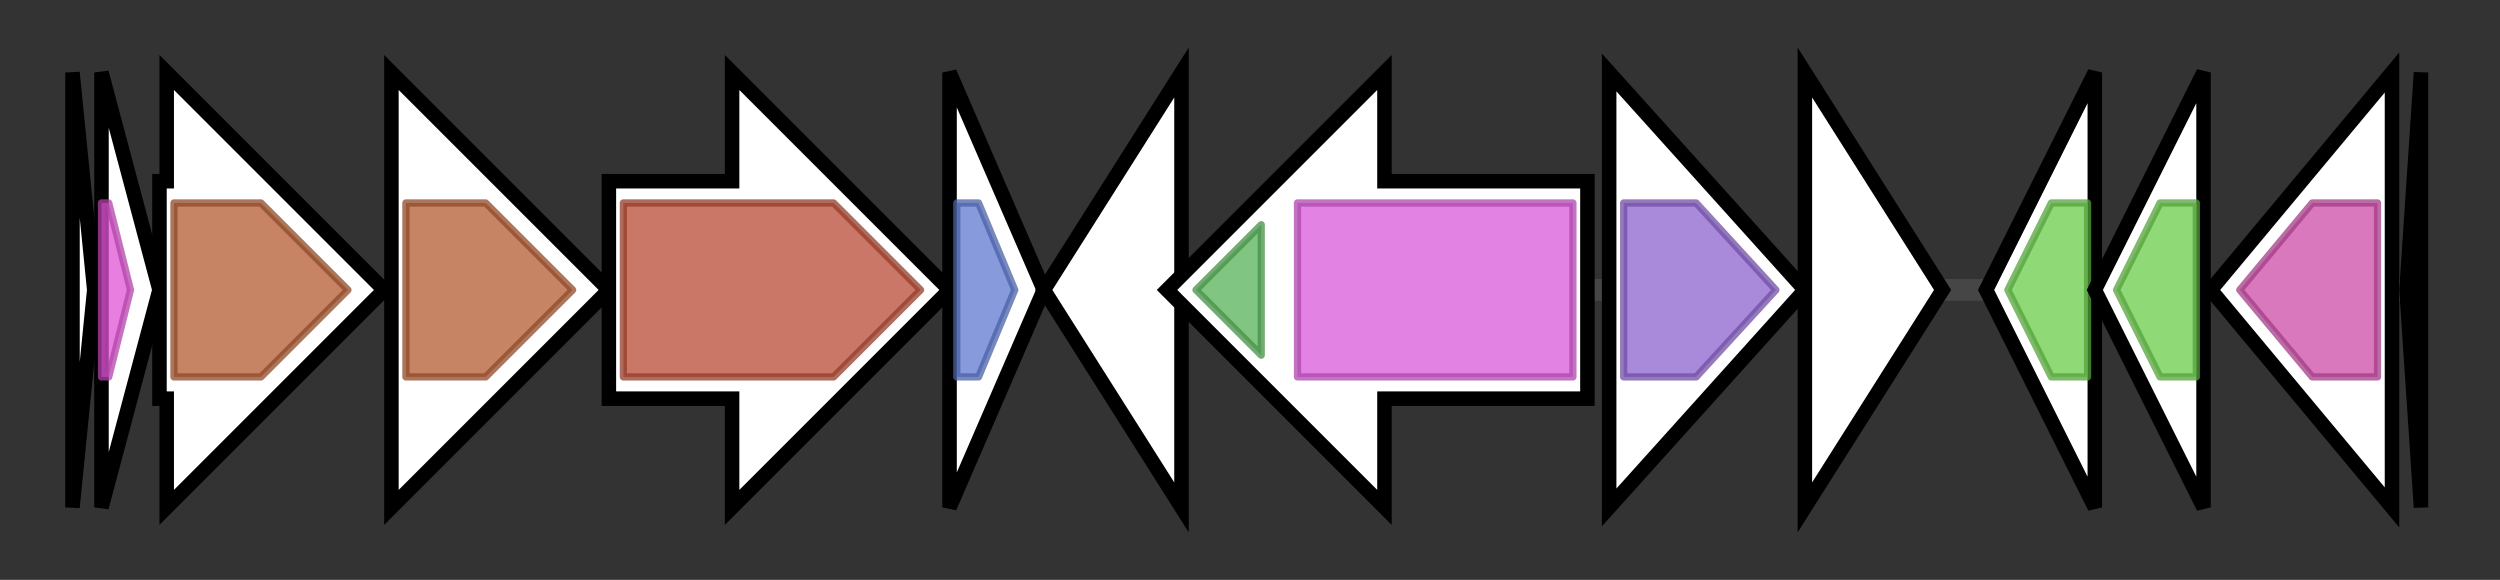 <svg version="1.1" baseProfile="full" xmlns="http://www.w3.org/2000/svg" width="344.9" height="80">
	<rect width="100%" height="100%" fill="#333333" stroke="none"/>
	<g>
		<line x1="10" y1="40.0" x2="334.9" y2="40.0" style="stroke:rgb(70,70,70); stroke-width:3 "/>
		<g>
			<title> (ctg8127_1)</title>
			<polygon class=" (ctg8127_1)" points="10,10 13,40 10,70" fill="rgb(255,255,255)" fill-opacity="1.0" stroke="rgb(0,0,0)" stroke-width="2"  />
		</g>
		<g>
			<title> (ctg8127_2)</title>
			<polygon class=" (ctg8127_2)" points="14,10 22,40 14,70" fill="rgb(255,255,255)" fill-opacity="1.0" stroke="rgb(0,0,0)" stroke-width="2"  />
			<g>
				<title>Dodecin (PF07311)
"Dodecin"</title>
				<polygon class="PF07311" points="14,28 15,28 18,40 15,52 14,52" stroke-linejoin="round" width="6" height="24" fill="rgb(224,83,212)" stroke="rgb(179,66,169)" stroke-width="1" opacity="0.75" />
			</g>
		</g>
		<g>
			<title> (ctg8127_3)</title>
			<polygon class=" (ctg8127_3)" points="22,25 23,25 23,10 53,40 23,70 23,55 22,55" fill="rgb(255,255,255)" fill-opacity="1.0" stroke="rgb(0,0,0)" stroke-width="2"  />
			<g>
				<title>SQS_PSY (PF00494)
"Squalene/phytoene synthase"</title>
				<polygon class="PF00494" points="24,28 36,28 48,40 36,52 24,52" stroke-linejoin="round" width="26" height="24" fill="rgb(178,91,49)" stroke="rgb(142,72,39)" stroke-width="1" opacity="0.75" />
			</g>
		</g>
		<g>
			<title> (ctg8127_4)</title>
			<polygon class=" (ctg8127_4)" points="54,25 54,25 54,10 84,40 54,70 54,55 54,55" fill="rgb(255,255,255)" fill-opacity="1.0" stroke="rgb(0,0,0)" stroke-width="2"  />
			<g>
				<title>SQS_PSY (PF00494)
"Squalene/phytoene synthase"</title>
				<polygon class="PF00494" points="56,28 67,28 79,40 67,52 56,52" stroke-linejoin="round" width="26" height="24" fill="rgb(178,91,49)" stroke="rgb(142,72,39)" stroke-width="1" opacity="0.75" />
			</g>
		</g>
		<g>
			<title> (ctg8127_5)</title>
			<polygon class=" (ctg8127_5)" points="84,25 101,25 101,10 131,40 101,70 101,55 84,55" fill="rgb(255,255,255)" fill-opacity="1.0" stroke="rgb(0,0,0)" stroke-width="2"  />
			<g>
				<title>Amino_oxidase (PF01593)
"Flavin containing amine oxidoreductase"</title>
				<polygon class="PF01593" points="86,28 115,28 127,40 115,52 86,52" stroke-linejoin="round" width="44" height="24" fill="rgb(184,74,52)" stroke="rgb(147,59,41)" stroke-width="1" opacity="0.75" />
			</g>
		</g>
		<g>
			<title> (ctg8127_6)</title>
			<polygon class=" (ctg8127_6)" points="131,10 144,40 131,70" fill="rgb(255,255,255)" fill-opacity="1.0" stroke="rgb(0,0,0)" stroke-width="2"  />
			<g>
				<title>Ribonuc_L-PSP (PF01042)
"Endoribonuclease L-PSP"</title>
				<polygon class="PF01042" points="132,28 135,28 140,40 135,52 132,52" stroke-linejoin="round" width="11" height="24" fill="rgb(93,120,208)" stroke="rgb(74,96,166)" stroke-width="1" opacity="0.75" />
			</g>
		</g>
		<g>
			<title> (ctg8127_7)</title>
			<polygon class=" (ctg8127_7)" points="144,40 163,10 163,70" fill="rgb(255,255,255)" fill-opacity="1.0" stroke="rgb(0,0,0)" stroke-width="2"  />
		</g>
		<g>
			<title> (ctg8127_8)</title>
			<polygon class=" (ctg8127_8)" points="219,25 191,25 191,10 161,40 191,70 191,55 219,55" fill="rgb(255,255,255)" fill-opacity="1.0" stroke="rgb(0,0,0)" stroke-width="2"  />
			<g>
				<title>HATPase_c_2 (PF13581)
"Histidine kinase-like ATPase domain"</title>
				<polygon class="PF13581" points="165,40 174,31 174,49" stroke-linejoin="round" width="11" height="24" fill="rgb(86,179,88)" stroke="rgb(68,143,70)" stroke-width="1" opacity="0.75" />
			</g>
			<g>
				<title>Xan_ur_permease (PF00860)
"Permease family"</title>
				<rect class="PF00860" x="179" y="28" stroke-linejoin="round" width="38" height="24" fill="rgb(216,88,217)" stroke="rgb(172,70,173)" stroke-width="1" opacity="0.75" />
			</g>
		</g>
		<g>
			<title> (ctg8127_9)</title>
			<polygon class=" (ctg8127_9)" points="222,10 249,40 222,70" fill="rgb(255,255,255)" fill-opacity="1.0" stroke="rgb(0,0,0)" stroke-width="2"  />
			<g>
				<title>Hydrolase_4 (PF12146)
"Serine aminopeptidase, S33"</title>
				<polygon class="PF12146" points="224,28 234,28 245,40 234,52 224,52" stroke-linejoin="round" width="23" height="24" fill="rgb(140,98,205)" stroke="rgb(112,78,164)" stroke-width="1" opacity="0.75" />
			</g>
		</g>
		<g>
			<title> (ctg8127_10)</title>
			<polygon class=" (ctg8127_10)" points="249,10 268,40 249,70" fill="rgb(255,255,255)" fill-opacity="1.0" stroke="rgb(0,0,0)" stroke-width="2"  />
		</g>
		<g>
			<title> (ctg8127_11)</title>
			<polygon class=" (ctg8127_11)" points="274,40 289,10 289,70" fill="rgb(255,255,255)" fill-opacity="1.0" stroke="rgb(0,0,0)" stroke-width="2"  />
			<g>
				<title>Polyketide_cyc2 (PF10604)
"Polyketide cyclase / dehydrase and lipid transport"</title>
				<polygon class="PF10604" points="277,40 283,28 288,28 288,52 283,52" stroke-linejoin="round" width="14" height="24" fill="rgb(105,204,74)" stroke="rgb(84,163,59)" stroke-width="1" opacity="0.75" />
			</g>
		</g>
		<g>
			<title> (ctg8127_12)</title>
			<polygon class=" (ctg8127_12)" points="289,40 304,10 304,70" fill="rgb(255,255,255)" fill-opacity="1.0" stroke="rgb(0,0,0)" stroke-width="2"  />
			<g>
				<title>Polyketide_cyc2 (PF10604)
"Polyketide cyclase / dehydrase and lipid transport"</title>
				<polygon class="PF10604" points="292,40 298,28 303,28 303,52 298,52" stroke-linejoin="round" width="14" height="24" fill="rgb(105,204,74)" stroke="rgb(84,163,59)" stroke-width="1" opacity="0.75" />
			</g>
		</g>
		<g>
			<title> (ctg8127_13)</title>
			<polygon class=" (ctg8127_13)" points="305,40 330,10 330,70" fill="rgb(255,255,255)" fill-opacity="1.0" stroke="rgb(0,0,0)" stroke-width="2"  />
			<g>
				<title>F420_ligase (PF01996)
"F420-0:Gamma-glutamyl ligase"</title>
				<polygon class="PF01996" points="309,40 319,28 328,28 328,52 319,52" stroke-linejoin="round" width="21" height="24" fill="rgb(204,75,167)" stroke="rgb(163,60,133)" stroke-width="1" opacity="0.75" />
			</g>
		</g>
		<g>
			<title> (ctg8127_14)</title>
			<polygon class=" (ctg8127_14)" points="332,40 334,10 334,70" fill="rgb(255,255,255)" fill-opacity="1.0" stroke="rgb(0,0,0)" stroke-width="2"  />
		</g>
	</g>
</svg>
